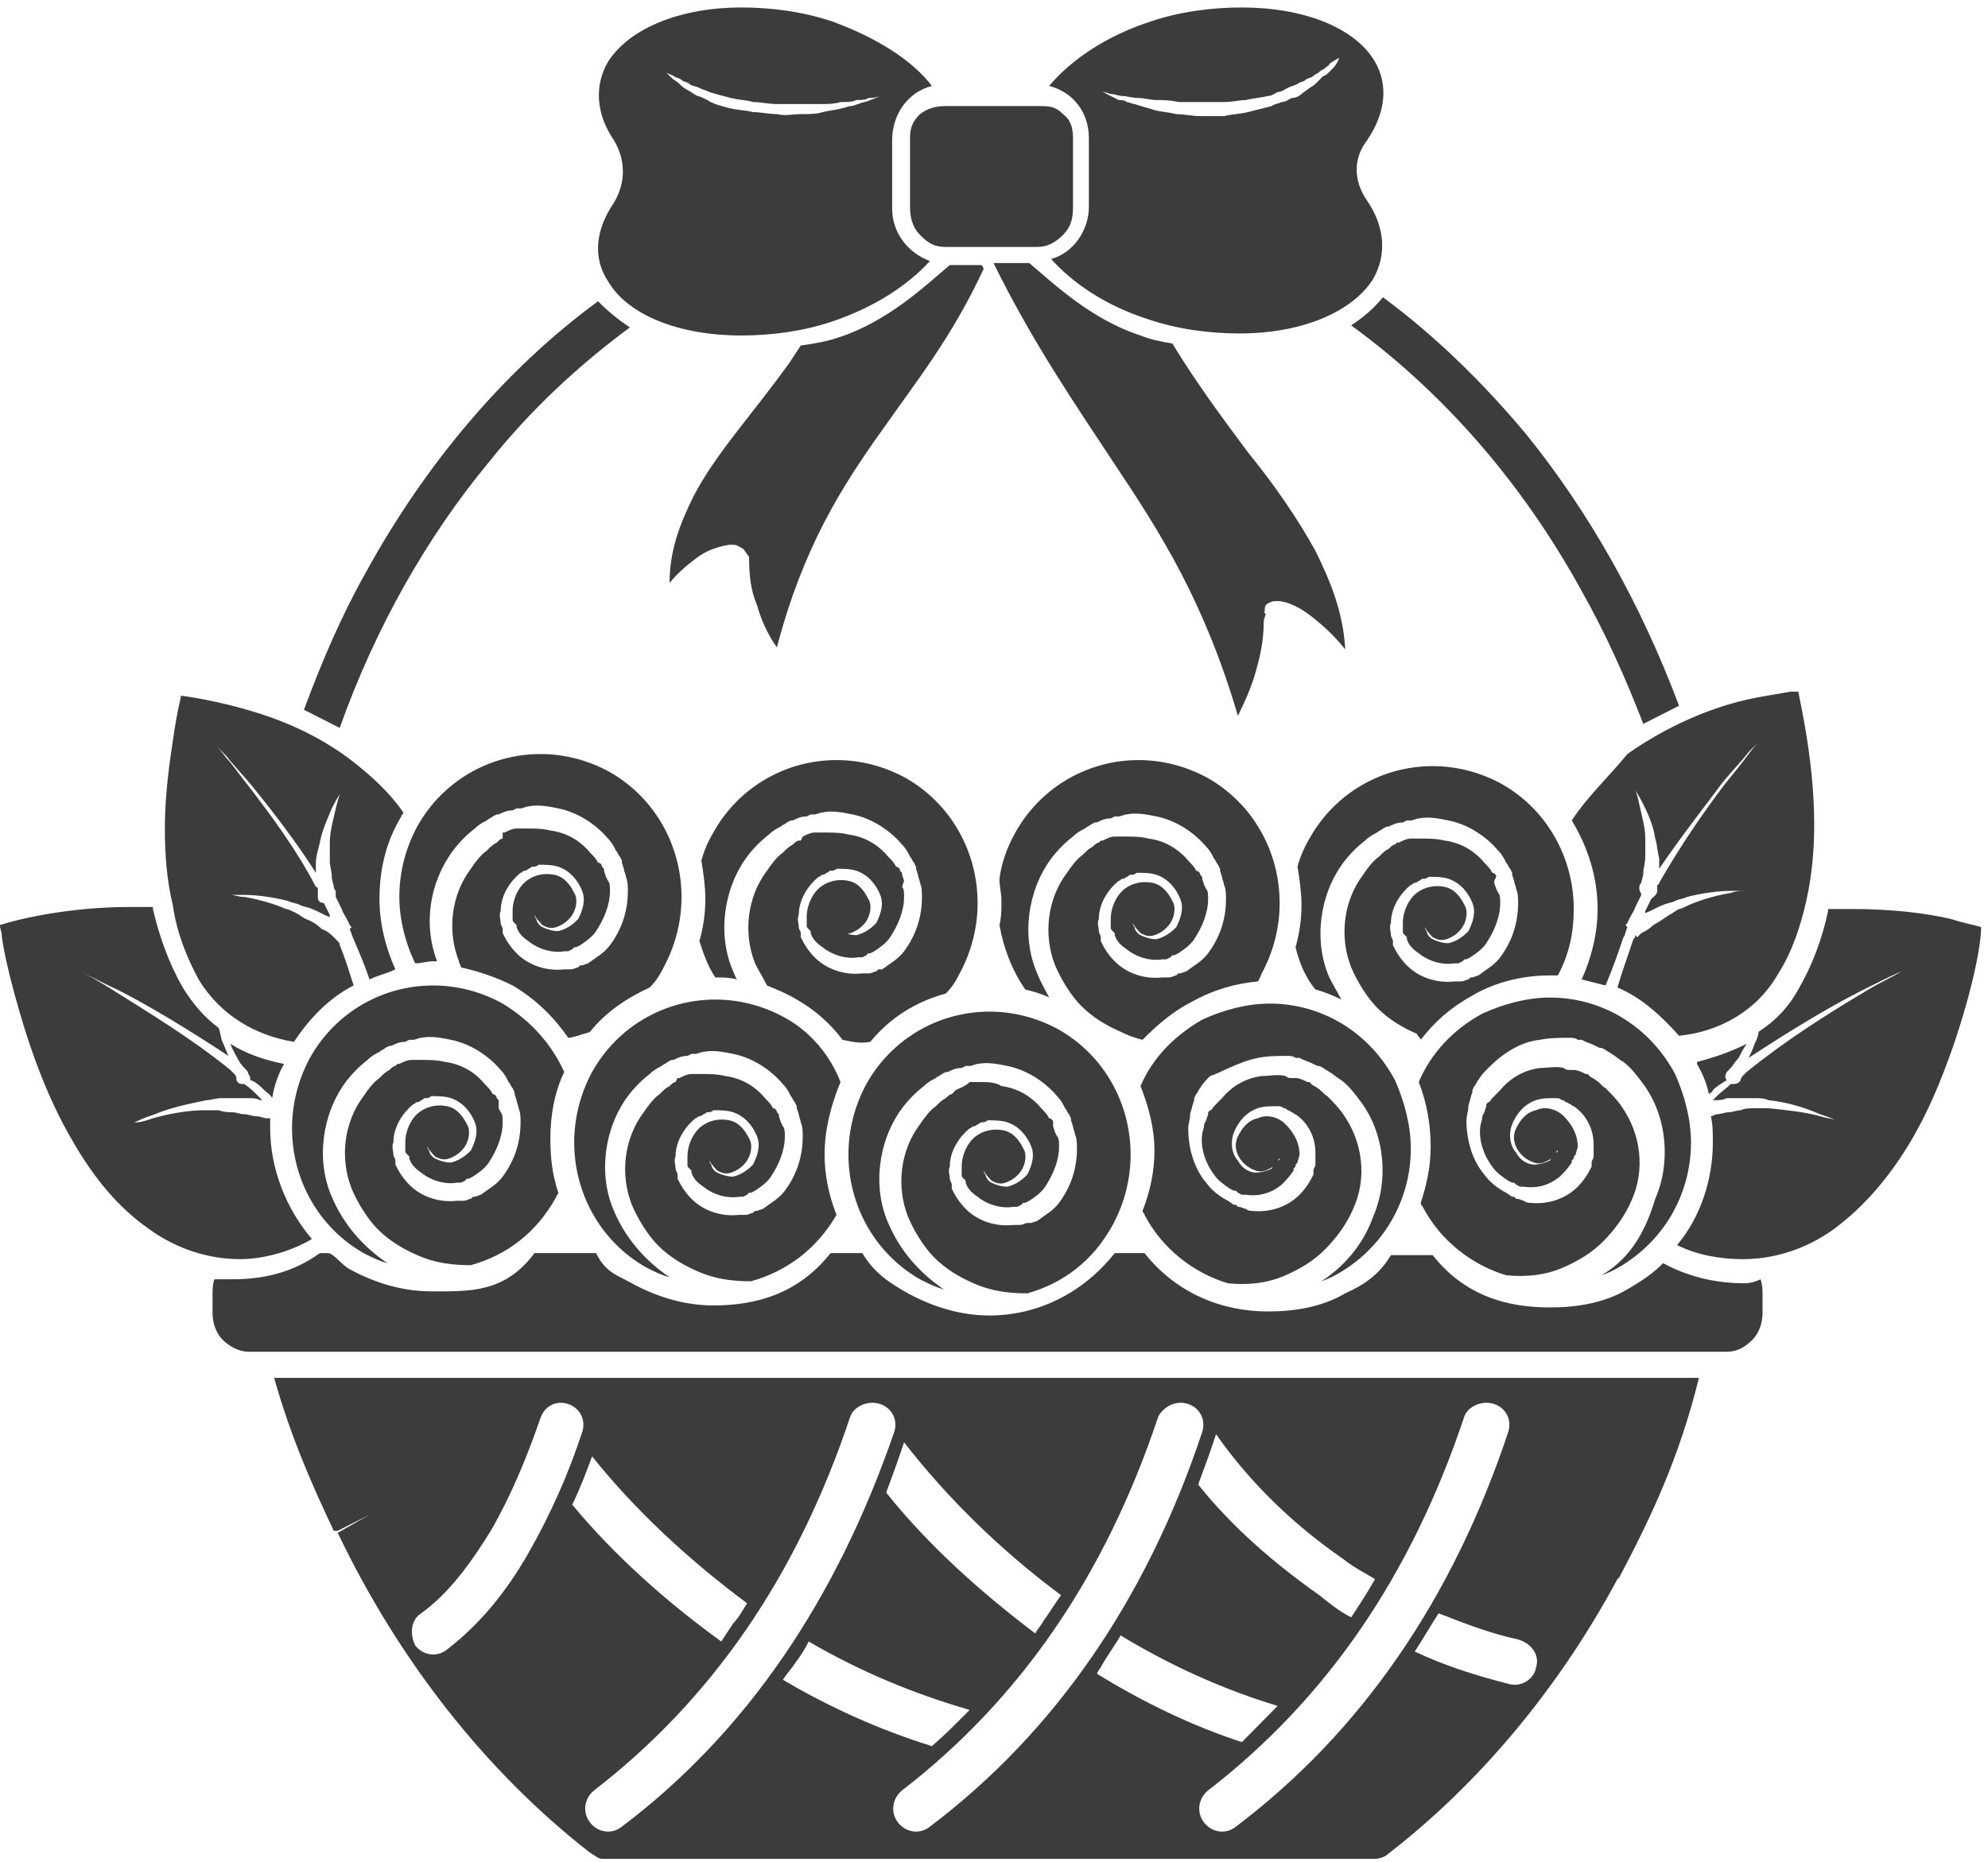 <svg width="222" height="208" viewBox="0 0 222 208" fill="none" xmlns="http://www.w3.org/2000/svg">
<path d="M64.566 115.688C65.01 115.463 65.453 115.463 65.897 115.238C67.672 112.99 70.113 111.417 72.554 110.293C73.22 109.619 73.664 108.945 74.108 108.046C75.439 105.573 76.105 102.876 76.105 100.179C76.105 94.56 73.22 89.166 68.116 86.244C65.675 84.895 63.012 84.221 60.349 84.221C54.802 84.221 49.476 87.143 46.592 92.312C45.26 94.785 44.594 97.482 44.594 100.179C44.594 102.651 45.26 105.349 46.37 107.596C47.035 107.596 47.701 107.371 48.367 107.371C48.589 107.371 48.589 107.371 48.81 107.371C47.257 103.326 47.923 98.606 50.586 95.01C51.252 94.111 52.139 93.211 53.027 92.537C53.471 92.088 53.914 91.863 54.358 91.638C54.58 91.413 54.802 91.413 55.024 91.189L55.468 90.964H55.69C56.133 90.739 56.577 90.514 57.243 90.514L57.687 90.29H58.13C58.352 90.29 58.796 90.065 59.018 90.065C60.128 89.84 61.237 90.065 62.347 90.29C64.566 90.739 66.563 92.088 67.894 93.661C68.338 94.111 68.56 94.56 68.782 95.01C69.004 95.234 69.004 95.459 69.226 95.684L69.448 96.133V96.358L69.669 97.032C69.669 97.257 69.891 97.707 69.891 97.931C70.113 98.381 70.113 99.055 70.113 99.505C70.113 101.752 69.448 103.775 68.116 105.573C67.451 106.472 66.563 106.922 65.675 107.596L65.01 107.821H64.788L64.566 108.046C64.344 108.046 64.122 108.27 63.678 108.27C63.456 108.27 63.234 108.27 63.012 108.27C61.015 108.495 59.018 107.821 57.687 106.472C57.021 105.798 56.577 105.124 56.133 104.225V104V103.775C56.133 103.55 55.911 103.326 55.911 103.101C55.911 102.651 55.69 102.202 55.911 101.752C55.911 99.954 57.021 98.381 58.13 97.482C58.352 97.482 58.352 97.257 58.574 97.257C58.796 97.257 59.018 97.032 59.018 97.032C59.24 97.032 59.24 96.808 59.462 96.808C59.684 96.808 59.906 96.808 60.128 96.583C60.793 96.583 61.681 96.583 62.347 96.808C63.678 97.257 64.566 98.381 65.01 99.505C65.453 100.629 65.01 101.752 64.566 102.651C63.9 103.326 63.234 103.775 62.347 104C61.681 104 61.015 103.775 60.572 103.55C60.128 103.326 59.906 102.876 59.906 102.651C59.684 102.427 59.684 102.202 59.684 102.202C59.684 102.202 59.906 102.651 60.572 103.326C61.015 103.55 61.459 103.775 62.125 103.55C62.791 103.326 63.456 102.876 63.9 102.202C64.344 101.528 64.566 100.404 64.122 99.73C63.678 98.831 63.012 97.931 61.903 97.707C60.793 97.482 59.684 97.707 58.796 98.381C57.909 99.055 57.243 100.404 57.243 101.752C57.243 101.977 57.243 102.427 57.243 102.651C57.243 102.876 57.243 102.876 57.465 103.101L57.687 103.326V103.55C57.909 104.225 58.352 104.674 59.018 105.124C60.128 106.023 61.681 106.472 63.012 106.248C63.234 106.248 63.456 106.248 63.456 106.248L63.9 106.023L64.122 105.798H64.344L64.788 105.573C65.453 105.124 66.119 104.674 66.563 104C67.451 102.651 68.116 101.078 68.116 99.505C68.116 99.055 68.116 98.606 67.894 98.381L67.672 97.931L67.451 97.257V97.032L67.229 96.808C67.229 96.583 67.007 96.358 66.785 96.358C66.563 95.909 66.341 95.684 65.897 95.234C64.788 93.886 63.234 92.987 61.459 92.762C60.572 92.537 59.684 92.537 58.796 92.537C58.574 92.537 58.352 92.537 58.13 92.537H57.909H57.687C57.243 92.537 56.799 92.762 56.355 92.987H56.133V93.661C55.911 93.661 55.69 93.886 55.468 94.111C55.024 94.335 54.802 94.56 54.358 95.01C53.692 95.459 53.027 96.358 52.583 97.032C50.364 99.954 49.92 104 51.252 107.371C51.252 107.596 51.473 107.821 51.473 108.046C53.471 108.495 55.468 109.17 57.243 110.069C59.906 111.642 61.903 113.665 63.456 115.912C63.9 115.912 64.344 115.688 64.566 115.688ZM81.43 60.846C81.652 60.846 81.652 60.846 81.874 60.846C82.318 60.846 82.54 61.071 82.984 61.295C83.206 61.52 83.428 61.969 83.65 62.194C83.65 64.442 83.871 66.015 84.537 67.589C84.981 69.162 85.647 70.735 86.756 72.309C89.641 61.295 93.857 54.552 98.517 48.034C102.29 42.64 106.284 37.695 109.834 30.053C109.834 29.829 109.612 29.604 109.612 29.604H106.062C103.399 31.851 99.183 35.897 93.635 37.695C92.304 38.145 90.972 38.37 89.419 38.594C88.975 39.269 88.531 39.943 88.088 40.617C83.871 46.461 79.877 50.731 77.436 55.451C75.883 58.598 74.773 61.52 74.773 65.116C75.661 63.992 76.77 63.093 77.658 62.419C78.768 61.52 80.099 61.071 81.43 60.846ZM105.618 110.968C106.284 110.293 106.728 109.619 107.171 108.72C108.503 106.248 109.169 103.55 109.169 100.853C109.169 95.234 106.284 89.84 101.18 86.918C98.739 85.57 96.076 84.895 93.413 84.895C87.866 84.895 82.54 87.817 79.655 92.987C78.99 94.111 78.546 95.234 78.324 96.133C78.546 97.482 78.768 99.055 78.768 100.404C78.768 101.977 78.546 103.55 78.102 105.124C78.546 106.472 78.99 107.821 79.877 109.17C80.765 109.17 81.43 109.17 82.318 109.394C82.096 109.17 82.096 108.945 81.874 108.495C80.099 104.45 80.765 99.28 83.428 95.684C84.093 94.785 84.981 93.886 85.869 93.211C86.312 92.762 86.756 92.537 87.2 92.312C87.422 92.088 87.644 92.088 87.866 91.863L88.309 91.638H88.531C88.975 91.413 89.419 91.189 90.085 91.189L90.529 90.964H90.972C91.194 90.964 91.638 90.739 91.86 90.739C92.969 90.514 94.079 90.739 95.189 90.964C97.408 91.413 99.405 92.762 100.736 94.335C101.18 94.785 101.402 95.234 101.624 95.684C101.846 95.909 101.846 96.133 102.068 96.358L102.29 96.808V97.032L102.511 97.707C102.511 97.931 102.733 98.381 102.733 98.606C102.955 99.055 102.955 99.73 102.955 100.179C102.955 102.427 102.29 104.45 100.958 106.248C100.292 107.147 99.405 107.596 98.517 108.27H98.295H98.073L97.851 108.495C97.629 108.495 97.408 108.72 96.964 108.72C96.742 108.72 96.52 108.72 96.298 108.72C94.301 108.945 92.304 108.27 90.972 106.922C90.307 106.248 89.863 105.573 89.419 104.674V104.45V104.225C89.419 104 89.197 103.775 89.197 103.55C89.197 103.101 88.975 102.651 89.197 102.202C89.197 100.404 90.307 98.831 91.416 97.931C91.638 97.931 91.638 97.707 91.86 97.707C92.082 97.707 92.304 97.482 92.304 97.482C92.526 97.482 92.526 97.257 92.748 97.257C92.969 97.257 93.191 97.257 93.413 97.032C94.079 97.032 94.967 97.032 95.632 97.257C96.964 97.707 97.852 98.831 98.295 99.954C98.739 101.078 98.295 102.202 97.851 103.101C97.186 103.775 96.52 104.225 95.632 104.45C94.967 104.45 94.301 104.225 93.857 104C93.413 103.775 93.192 103.326 93.192 103.101C92.748 102.876 92.526 102.876 92.526 102.876C92.526 102.876 92.748 103.326 93.413 104C93.857 104.225 94.301 104.45 94.967 104.225C95.632 104 96.298 103.55 96.742 102.876C97.186 102.202 97.408 101.078 96.964 100.404C96.52 99.505 95.854 98.606 94.745 98.381C93.635 98.156 92.526 98.381 91.638 99.055C90.751 99.73 90.085 101.078 90.085 102.427C90.085 102.651 90.085 103.101 90.085 103.326C90.085 103.55 90.085 103.55 90.307 103.775L90.529 104V104.225C90.751 104.899 91.194 105.349 91.86 105.798C92.969 106.697 94.523 107.147 95.854 106.922C96.076 106.922 96.298 106.922 96.298 106.922L96.742 106.697L96.964 106.472H97.186L97.629 106.248C98.295 105.798 98.961 105.349 99.405 104.674C100.292 103.326 100.958 101.752 100.958 100.179C100.958 99.73 100.958 99.28 100.736 99.055L100.958 98.381L100.736 97.707V97.482L100.514 97.257C100.514 97.032 100.292 96.808 100.07 96.808C99.849 96.358 99.627 96.133 99.183 95.684C98.073 94.335 96.52 93.436 94.745 93.211C93.857 92.987 92.969 92.987 92.082 92.987C91.86 92.987 91.638 92.987 91.416 92.987H91.194H90.972C90.529 92.987 90.085 93.211 89.641 93.436L89.419 93.886H89.197C88.975 93.886 88.753 94.111 88.531 94.335C88.088 94.56 87.866 94.785 87.422 95.234C86.756 95.684 86.091 96.583 85.647 97.257C83.428 100.179 82.984 104.225 84.315 107.596C84.759 108.495 85.203 109.17 85.647 110.069C86.756 110.518 87.866 110.968 88.975 111.642C90.972 112.766 92.748 114.339 94.079 116.137C95.189 116.362 96.076 116.587 97.186 116.362C99.405 113.665 102.29 111.867 105.618 110.968ZM175.518 91.638C177.293 94.56 178.403 97.931 178.403 101.528C178.403 104.225 177.737 106.922 176.628 109.394C177.515 109.619 178.403 109.844 179.291 110.069C179.956 108.495 180.622 106.697 181.288 104.674C181.51 104.45 181.51 104 181.731 103.55L181.51 103.326C181.51 103.326 181.51 103.326 181.731 103.101C181.953 102.427 182.397 101.977 182.619 101.303C182.841 100.853 183.063 100.404 183.285 99.954C183.285 99.73 183.063 99.505 183.063 99.28V99.055C183.063 99.055 183.063 98.831 183.285 98.606C183.285 98.381 183.507 97.931 183.507 97.482C183.507 97.032 183.729 96.358 183.729 95.684C183.729 95.01 183.729 94.335 183.729 93.661C183.729 92.312 183.285 90.964 183.063 89.84C182.841 88.716 182.619 88.267 182.619 88.267C182.619 88.267 183.063 88.941 183.507 89.84C183.951 90.739 184.616 92.088 184.838 93.661C185.06 94.335 185.06 95.01 185.282 95.909C185.282 96.358 185.282 96.583 185.282 97.032C187.723 93.436 190.386 90.065 192.383 87.368C193.492 86.019 194.602 84.895 195.268 83.996C195.933 83.322 196.377 82.872 196.377 82.872C196.377 82.872 195.933 83.322 195.268 84.221C194.602 85.12 193.714 86.244 192.605 87.592C190.386 90.514 187.723 94.335 185.282 98.606C185.282 98.606 185.282 98.831 185.06 98.831V99.055C185.06 99.28 185.06 99.505 185.06 99.505C185.06 99.954 184.616 100.179 184.394 100.404C184.172 100.853 183.951 101.303 183.729 101.752C183.729 101.752 183.729 101.752 183.729 101.977C184.394 101.752 185.06 101.303 185.726 101.078C186.17 100.853 186.613 100.853 187.057 100.629C187.501 100.404 187.945 100.404 188.389 100.179C190.164 99.73 191.939 99.505 193.271 99.505C193.936 99.505 194.602 99.505 194.824 99.505C194.38 99.505 193.936 99.505 193.271 99.73C191.939 99.954 190.164 100.404 188.61 101.078C188.167 101.303 187.723 101.528 187.501 101.528C187.057 101.752 186.835 101.977 186.391 102.202C185.726 102.651 185.06 103.101 184.616 103.326C184.172 103.775 183.729 104 183.285 104.225C183.063 104.45 182.841 104.674 182.841 104.674L182.619 104.45C182.619 104.674 182.619 104.674 182.397 104.899C181.731 106.922 181.066 108.72 180.622 110.293C183.285 111.417 185.504 113.44 187.501 115.688C191.939 115.238 196.155 112.99 198.596 108.72C200.15 106.248 201.037 103.55 201.703 100.629C202.369 97.707 202.591 94.785 202.591 92.088C202.591 85.57 201.259 79.501 200.815 77.253C200.593 77.253 200.371 77.253 199.928 77.253C198.818 77.478 197.043 77.703 195.046 78.152C191.051 79.051 186.17 81.074 181.731 84.221C179.512 86.918 177.293 88.941 175.518 91.638ZM141.345 67.589C141.567 67.364 142.011 67.139 142.454 67.139C142.676 67.139 142.898 67.139 142.898 67.139C144.451 67.364 145.783 68.263 147.114 69.387C148.224 70.286 149.333 71.409 150.221 72.533C149.999 68.488 148.668 65.116 146.892 61.52C144.895 57.924 142.454 54.328 139.348 50.507C136.685 46.91 133.8 43.09 130.915 38.37C129.584 38.145 128.474 37.92 127.365 37.471C121.817 35.672 117.601 31.627 114.938 29.379H110.944C115.382 38.37 120.042 45.112 124.48 51.855C129.584 59.497 134.466 67.139 138.238 79.951C139.126 78.152 139.791 76.579 140.235 75.006C140.679 73.432 141.123 71.634 141.123 69.387C141.123 69.162 141.345 68.712 141.345 68.488H141.123C141.345 68.263 141.123 68.038 141.345 67.589ZM106.728 121.756L106.506 121.981L106.284 122.206C106.062 122.206 105.84 122.43 105.618 122.655C105.174 122.88 104.952 123.105 104.509 123.554C103.843 124.004 103.177 124.903 102.733 125.577C100.514 128.499 100.071 132.545 101.402 135.916C102.068 137.49 103.177 139.288 104.287 140.411C105.618 141.76 107.171 142.659 108.725 143.333C110.722 144.232 112.719 144.457 114.716 144.457C118.711 143.333 122.039 140.861 124.258 136.815C125.59 134.343 126.255 131.646 126.255 128.949C126.255 123.33 123.37 117.935 118.267 115.013C115.826 113.665 113.163 112.99 110.5 112.99C104.952 112.99 99.627 115.912 96.742 121.082C95.41 123.554 94.745 126.251 94.745 128.949C94.745 134.568 97.629 139.962 102.733 142.884C103.621 143.333 104.509 143.783 105.396 144.008C102.733 142.21 100.514 139.737 99.183 136.59C97.408 132.545 98.073 127.375 100.736 123.779C101.402 122.88 102.29 121.981 103.177 121.307C103.621 120.857 104.065 120.632 104.509 120.408C104.73 120.183 104.952 120.183 105.174 119.958L105.618 119.733H105.84C106.284 119.509 106.728 119.284 107.393 119.284L107.837 119.059H108.281C108.503 119.059 108.947 118.834 109.169 118.834C110.278 118.61 111.388 118.834 112.497 119.059C114.716 119.509 116.713 120.857 118.045 122.43C118.489 122.88 118.71 123.33 118.932 123.779C119.154 124.004 119.154 124.229 119.376 124.453L119.598 124.903V125.128L119.82 125.802C119.82 126.027 120.042 126.476 120.042 126.701C120.264 127.15 120.264 127.825 120.264 128.274C120.264 130.522 119.598 132.545 118.267 134.343C117.601 135.242 116.713 135.691 115.826 136.366L115.16 136.59H114.938H114.716C114.494 136.59 114.272 136.815 113.829 136.815C113.607 136.815 113.385 136.815 113.163 136.815C111.166 137.04 109.169 136.366 107.837 135.017C107.171 134.343 106.728 133.669 106.284 132.77V132.545V132.32C106.284 132.095 106.062 131.87 106.062 131.646C106.062 131.196 105.84 130.747 106.062 130.297C106.062 128.499 107.171 126.926 108.281 126.027C108.503 126.027 108.503 125.802 108.725 125.802C108.947 125.802 109.169 125.577 109.169 125.577C109.391 125.577 109.39 125.352 109.612 125.352C109.834 125.352 110.056 125.352 110.278 125.128C110.944 125.128 111.831 125.128 112.497 125.352C113.829 125.802 114.716 126.926 115.16 128.05C115.604 129.173 115.16 130.297 114.716 131.196C114.051 131.87 113.385 132.32 112.497 132.545C111.831 132.545 111.166 132.32 110.722 132.095C110.278 131.87 110.056 131.421 110.056 131.196C109.834 130.971 109.834 130.747 109.834 130.747C109.834 130.747 110.056 131.196 110.722 131.87C111.166 132.095 111.61 132.32 112.275 132.095C112.941 131.87 113.607 131.421 114.05 130.747C114.494 130.072 114.716 128.949 114.272 128.274C113.829 127.375 113.163 126.476 112.053 126.251C110.944 126.027 109.834 126.251 108.947 126.926C108.059 127.6 107.393 128.949 107.393 130.297C107.393 130.522 107.393 130.971 107.393 131.196C107.393 131.421 107.393 131.421 107.615 131.646L107.837 131.87V132.095C108.059 132.77 108.503 133.219 109.169 133.669C110.278 134.568 111.831 135.017 113.163 134.792C113.385 134.792 113.607 134.792 113.607 134.792L114.05 134.568L114.272 134.343H114.494L114.938 134.118C115.604 133.669 116.27 133.219 116.713 132.545C117.601 131.196 118.267 129.623 118.267 128.05C118.267 127.6 118.267 127.15 118.045 126.926L117.823 126.476L117.601 125.802V125.577V125.352C117.601 125.128 117.379 124.903 117.157 124.903C116.935 124.453 116.713 124.229 116.27 123.779C115.16 122.43 113.607 121.531 111.831 121.307C111.166 120.857 110.278 120.857 109.39 120.857C109.169 120.857 108.947 120.857 108.725 120.857H108.503H108.281C107.837 121.307 107.171 121.531 106.728 121.756ZM56.133 112.091C53.692 110.743 51.029 110.069 48.367 110.069C42.819 110.069 37.493 112.99 34.609 118.16C33.277 120.632 32.611 123.33 32.611 126.027C32.611 131.646 35.496 137.04 40.6 139.962C41.488 140.411 42.375 140.861 43.263 141.086C40.6 139.288 38.381 136.815 37.05 133.669C35.274 129.623 35.94 124.453 38.603 120.857C39.269 119.958 40.156 119.059 41.044 118.385C41.488 117.935 41.931 117.71 42.375 117.486C42.597 117.261 42.819 117.261 43.041 117.036L43.485 116.811H43.707C44.151 116.587 44.594 116.362 45.26 116.362L45.704 116.137H46.148C46.37 116.137 46.813 115.912 47.035 115.912C48.145 115.688 49.254 115.912 50.364 116.137C52.583 116.587 54.58 117.935 55.911 119.509C56.355 119.958 56.577 120.408 56.799 120.857C57.021 121.082 57.021 121.307 57.243 121.531L57.465 121.981V122.206L57.687 122.88C57.687 123.105 57.909 123.554 57.909 123.779C58.13 124.229 58.13 124.903 58.13 125.352C58.13 127.6 57.465 129.623 56.133 131.421C55.468 132.32 54.58 132.77 53.692 133.444L53.027 133.669H52.805L52.583 133.893C52.361 133.893 52.139 134.118 51.695 134.118C51.473 134.118 51.252 134.118 51.029 134.118C49.032 134.343 47.035 133.669 45.704 132.32C45.038 131.646 44.594 130.971 44.151 130.072V129.848V129.623C44.151 129.398 43.929 129.173 43.929 128.949C43.929 128.499 43.707 128.05 43.929 127.6C43.929 125.802 45.038 124.229 46.148 123.33C46.37 123.33 46.37 123.105 46.592 123.105C46.813 123.105 47.035 122.88 47.035 122.88C47.257 122.88 47.257 122.655 47.479 122.655C47.701 122.655 47.923 122.655 48.145 122.43C48.81 122.43 49.698 122.43 50.364 122.655C51.695 123.105 52.583 124.229 53.027 125.352C53.471 126.476 53.027 127.6 52.583 128.499C51.917 129.173 51.252 129.623 50.364 129.848C49.698 129.848 49.032 129.623 48.589 129.398C48.145 129.173 47.923 128.724 47.923 128.499C47.701 128.274 47.701 128.05 47.701 128.05C47.701 128.05 47.923 128.499 48.589 129.173C49.032 129.398 49.476 129.623 50.142 129.398C50.808 129.173 51.473 128.724 51.917 128.05C52.361 127.375 52.583 126.251 52.139 125.577C51.695 124.678 51.029 123.779 49.92 123.554C48.81 123.33 47.701 123.554 46.813 124.229C45.926 124.903 45.26 126.251 45.26 127.6C45.26 127.825 45.26 128.274 45.26 128.499C45.26 128.724 45.26 128.724 45.482 128.949L45.704 129.173V129.398C45.926 130.072 46.37 130.522 47.035 130.971C48.145 131.87 49.698 132.32 51.029 132.095C51.252 132.095 51.473 132.095 51.473 132.095L51.917 131.87L52.139 131.646H52.361L52.805 131.421C53.471 130.971 54.136 130.522 54.58 129.848C55.468 128.499 56.133 126.926 56.133 125.352C56.133 124.903 56.133 124.453 55.911 124.229L55.69 123.779V123.105V122.88L55.468 122.655C55.468 122.43 55.246 122.206 55.024 122.206C54.802 121.756 54.58 121.531 54.136 121.082C53.027 119.733 51.473 118.834 49.698 118.61C48.81 118.385 47.923 118.385 47.035 118.385C46.813 118.385 46.592 118.385 46.37 118.385H46.148H45.926C45.482 118.385 45.038 118.61 44.594 118.834H44.372L44.151 119.059C43.929 119.059 43.707 119.284 43.485 119.509C43.041 119.733 42.819 119.958 42.375 120.408C41.709 120.857 41.044 121.756 40.6 122.43C38.381 125.352 37.937 129.398 39.269 132.77C39.934 134.343 41.044 136.141 42.153 137.265C43.485 138.613 45.038 139.512 46.592 140.187C48.589 141.086 50.586 141.31 52.583 141.31C56.577 140.187 59.906 137.714 62.125 133.669C62.125 133.444 62.347 133.444 62.347 133.219C61.681 131.196 61.459 129.398 61.459 127.15C61.459 124.678 61.903 121.981 63.012 119.733C61.681 116.811 59.462 114.114 56.133 112.091ZM133.134 111.867C135.575 110.518 138.016 109.844 140.457 109.619C140.679 109.394 140.679 109.17 140.901 108.72C142.232 106.248 142.898 103.55 142.898 100.853C142.898 95.234 140.013 89.84 134.91 86.918C132.469 85.57 129.806 84.895 127.143 84.895C121.595 84.895 116.27 87.817 113.385 92.987C112.497 94.56 111.831 96.358 111.61 98.156C111.61 99.055 111.831 99.73 111.831 100.629C111.831 101.528 111.831 102.427 111.61 103.326C112.053 105.798 112.941 108.27 114.494 110.518C115.382 110.743 116.27 110.968 117.157 111.417C116.713 110.518 116.27 109.844 115.826 108.72C114.051 104.674 114.716 99.505 117.379 95.909C118.045 95.01 118.932 94.111 119.82 93.436C120.264 92.987 120.708 92.762 121.151 92.537C121.373 92.312 121.595 92.312 121.817 92.088L122.261 91.863H122.483C122.927 91.638 123.37 91.413 124.036 91.413L124.48 91.189H124.924C125.146 91.189 125.59 90.964 125.811 90.964C126.921 90.739 128.031 90.964 129.14 91.189C131.359 91.638 133.356 92.987 134.688 94.56C135.131 95.01 135.353 95.459 135.575 95.909C135.797 96.133 135.797 96.358 136.019 96.583L136.241 97.032V97.257L136.463 97.931C136.463 98.156 136.685 98.606 136.685 98.831C136.907 99.28 136.907 99.954 136.907 100.404C136.907 102.651 136.241 104.674 134.91 106.472C134.244 107.371 133.356 107.821 132.469 108.495L131.803 108.72H131.581L131.359 108.945C131.137 108.945 130.915 109.17 130.471 109.17C130.25 109.17 130.028 109.17 129.806 109.17C127.809 109.394 125.811 108.72 124.48 107.371C123.814 106.697 123.37 106.023 122.927 105.124V104.899V104.674C122.927 104.45 122.705 104.225 122.705 104C122.705 103.55 122.483 103.101 122.705 102.651C122.705 100.853 123.814 99.28 124.924 98.381C125.146 98.381 125.146 98.156 125.368 98.156C125.59 98.156 125.811 97.931 125.811 97.931C126.033 97.931 126.033 97.707 126.255 97.707C126.477 97.707 126.699 97.707 126.921 97.482C127.587 97.482 128.474 97.482 129.14 97.707C130.471 98.156 131.359 99.28 131.803 100.404C132.247 101.528 131.803 102.651 131.359 103.55C130.693 104.225 130.028 104.674 129.14 104.899C128.474 104.899 127.809 104.674 127.365 104.45C126.921 104.225 126.699 103.775 126.699 103.55C126.477 103.326 126.477 103.101 126.477 103.101C126.477 103.101 126.699 103.55 127.365 104.225C127.809 104.45 128.252 104.674 128.918 104.45C129.584 104.225 130.25 103.775 130.693 103.101C131.137 102.427 131.359 101.303 130.915 100.629C130.471 99.73 129.806 98.831 128.696 98.606C127.587 98.381 126.477 98.606 125.59 99.28C124.702 99.954 124.036 101.303 124.036 102.651C124.036 102.876 124.036 103.326 124.036 103.55C124.036 103.775 124.036 103.775 124.258 104L124.48 104.225V104.45C124.702 105.124 125.146 105.573 125.811 106.023C126.921 106.922 128.474 107.371 129.806 107.147C130.028 107.147 130.25 107.147 130.25 107.147L130.693 106.922L130.915 106.697H131.137L131.581 106.472C132.247 106.023 132.912 105.573 133.356 104.899C134.244 103.55 134.91 101.977 134.91 100.404C134.91 99.954 134.91 99.505 134.688 99.28L134.466 98.831L134.244 98.156V97.931L134.022 97.707C134.022 97.482 133.8 97.257 133.578 97.257C133.356 96.808 133.134 96.583 132.69 96.133C131.581 94.785 130.028 93.886 128.252 93.661C127.365 93.436 126.477 93.436 125.59 93.436C125.368 93.436 125.146 93.436 124.924 93.436H124.702H124.48C124.036 93.436 123.592 93.661 123.149 93.886H122.927L122.705 94.111C122.483 94.111 122.261 94.335 122.039 94.56C121.595 94.785 121.373 95.01 120.93 95.459C120.264 95.909 119.598 96.808 119.154 97.482C116.935 100.404 116.491 104.45 117.823 107.821C118.489 109.394 119.598 111.192 120.708 112.316C122.039 113.665 123.592 114.564 125.146 115.238C126.033 115.688 126.699 115.912 127.587 116.137C129.14 114.564 130.915 112.99 133.134 111.867ZM147.558 143.109C148.224 142.884 148.668 142.659 149.111 142.434C154.437 139.512 157.544 134.118 157.544 128.274C157.544 125.802 156.878 123.105 155.769 120.632C152.884 115.238 147.558 112.091 141.789 112.091C139.348 112.091 136.685 112.766 134.244 113.89C131.137 115.688 128.696 118.16 127.365 121.307C128.252 123.554 128.918 126.027 128.918 128.499C128.918 130.747 128.474 132.994 127.587 135.242C127.587 135.467 127.809 135.467 127.809 135.691C129.806 139.512 133.356 142.21 137.129 143.333C139.348 143.558 141.567 143.333 143.564 142.434C145.117 141.76 146.671 140.861 148.002 139.512C149.333 138.164 150.443 136.59 151.109 135.017C152.662 131.646 152.218 127.6 149.999 124.453C149.555 123.779 148.89 123.105 148.224 122.43C147.78 122.206 147.558 121.756 147.114 121.531C146.892 121.307 146.67 121.307 146.449 121.082L146.227 120.857H146.005C145.561 120.632 145.117 120.408 144.673 120.408H144.451H144.23C144.008 120.408 143.786 120.408 143.564 120.183C142.676 119.958 141.789 120.183 140.901 120.183C139.126 120.408 137.572 121.307 136.463 122.655C136.241 122.88 135.797 123.33 135.575 123.554C135.353 123.779 135.353 124.004 135.131 124.004L134.91 124.229V124.453L134.688 125.128L134.466 125.577C134.466 126.027 134.244 126.476 134.244 126.701C134.022 128.274 134.688 130.072 135.575 131.196C136.019 131.87 136.685 132.32 137.35 132.77L137.794 132.994H138.016L138.238 133.219L138.682 133.444C138.904 133.444 139.126 133.444 139.126 133.444C140.679 133.669 142.01 133.219 143.12 132.32C143.564 131.87 144.008 131.421 144.451 130.747V130.522L144.673 130.297C144.673 130.072 144.673 130.072 144.895 129.848C144.895 129.623 145.117 129.173 145.117 128.949C145.117 127.6 144.451 126.476 143.564 125.577C142.676 124.678 141.345 124.453 140.457 124.903C139.348 125.128 138.682 126.027 138.238 126.926C137.794 127.825 138.016 128.724 138.46 129.398C138.904 130.072 139.57 130.522 140.235 130.747C140.901 130.971 141.345 130.747 141.789 130.522C142.676 130.072 142.676 129.398 142.898 129.398C142.898 129.398 142.898 129.623 142.676 129.623C142.454 129.848 142.232 130.072 142.01 130.522C141.567 130.747 140.901 130.971 140.235 130.971C139.57 130.971 138.682 130.522 138.238 129.623C137.572 128.949 137.351 127.6 137.794 126.476C138.238 125.352 139.126 124.229 140.457 123.779C141.123 123.554 141.789 123.554 142.676 123.554C142.898 123.554 143.12 123.554 143.342 123.779C143.564 123.779 143.564 123.779 143.786 124.004C144.008 124.004 144.23 124.229 144.23 124.229C144.451 124.229 144.451 124.453 144.673 124.453C146.005 125.352 146.892 126.926 146.892 128.724C146.892 129.173 146.892 129.623 146.892 130.072C146.892 130.297 146.671 130.522 146.671 130.747V130.971V131.196C146.227 132.095 145.783 132.77 145.117 133.444C143.786 134.792 141.789 135.467 139.791 135.242C139.57 135.242 139.348 135.242 139.126 135.017C138.904 135.017 138.682 134.792 138.238 134.792L138.016 134.568H137.794L137.129 134.118C136.241 133.669 135.353 132.994 134.688 132.095C133.356 130.522 132.69 128.274 132.69 126.027C132.69 125.577 132.912 124.903 132.912 124.453C132.912 124.229 133.134 123.779 133.134 123.554L133.356 122.88V122.655L133.578 122.206C133.8 121.981 133.8 121.756 134.022 121.531C134.244 121.082 134.688 120.632 135.131 120.183C136.019 119.958 138.238 118.61 140.457 118.16C141.567 117.935 142.676 117.935 143.786 117.935C144.008 117.935 144.451 117.935 144.673 118.16H145.117L145.561 118.385C146.227 118.61 146.671 118.834 147.114 119.059H147.336L147.78 119.284C148.002 119.509 148.224 119.509 148.446 119.733C148.89 119.958 149.333 120.408 149.777 120.632C150.665 121.307 151.33 122.206 151.996 123.105C154.659 126.701 155.103 131.87 153.328 135.916C152.218 139.063 149.999 141.535 147.558 143.109ZM87.644 113.665C85.203 112.316 82.54 111.642 79.877 111.642C74.329 111.642 69.004 114.564 66.119 119.733C64.788 122.206 64.122 124.903 64.122 127.6C64.122 133.219 67.007 138.613 72.111 141.535C72.998 141.985 73.886 142.434 74.773 142.659C72.111 140.861 69.891 138.389 68.56 135.242C66.785 131.196 67.451 126.027 70.113 122.43C70.779 121.531 71.667 120.632 72.554 119.958C72.998 119.509 73.442 119.284 73.886 119.059C74.108 118.834 74.329 118.834 74.551 118.61L74.995 118.385H75.217C75.661 118.16 76.105 117.935 76.77 117.935L77.214 117.71H77.658C77.88 117.71 78.324 117.486 78.546 117.486C79.655 117.261 80.765 117.486 81.874 117.71C84.093 118.16 86.091 119.509 87.422 121.082C87.866 121.531 88.088 121.981 88.309 122.43C88.531 122.655 88.531 122.88 88.753 123.105L88.975 123.554V123.779L89.197 124.453C89.197 124.678 89.419 125.128 89.419 125.352C89.641 125.802 89.641 126.476 89.641 126.926C89.641 129.173 88.975 131.196 87.644 132.994C86.978 133.893 86.091 134.343 85.203 135.017L84.537 135.242H84.315L84.093 135.467C83.871 135.467 83.65 135.691 83.206 135.691C82.984 135.691 82.762 135.691 82.54 135.691C80.543 135.916 78.546 135.242 77.214 133.893C76.549 133.219 76.105 132.545 75.661 131.646V131.421V131.196C75.661 130.971 75.439 130.747 75.439 130.522C75.439 130.072 75.217 129.623 75.439 129.173C75.439 127.375 76.549 125.802 77.658 124.903C77.88 124.903 77.88 124.678 78.102 124.678C78.324 124.678 78.546 124.453 78.546 124.453C78.768 124.453 78.768 124.229 78.99 124.229C79.211 124.229 79.433 124.229 79.655 124.004C80.321 124.004 81.209 124.004 81.874 124.229C83.206 124.678 84.093 125.802 84.537 126.926C84.981 128.05 84.537 129.173 84.093 130.072C83.428 130.747 82.762 131.196 81.874 131.421C81.209 131.421 80.543 131.196 80.099 130.971C79.655 130.747 79.433 130.297 79.433 130.072C79.212 129.848 79.212 129.623 79.212 129.623C79.212 129.623 79.433 130.072 80.099 130.747C80.543 130.971 80.987 131.196 81.652 130.971C82.318 130.747 82.984 130.297 83.428 129.623C83.871 128.949 84.093 127.825 83.65 127.15C83.206 126.251 82.54 125.352 81.43 125.128C80.321 124.903 79.212 125.128 78.324 125.802C77.436 126.476 76.77 127.825 76.77 129.173C76.77 129.398 76.77 129.848 76.77 130.072C76.77 130.297 76.77 130.297 76.992 130.522L77.214 130.747V130.971C77.436 131.646 77.88 132.095 78.546 132.545C79.655 133.444 81.209 133.893 82.54 133.669C82.762 133.669 82.984 133.669 82.984 133.669L83.428 133.444L83.65 133.219H83.871L84.315 132.994C84.981 132.545 85.647 132.095 86.091 131.421C86.978 130.072 87.644 128.499 87.644 126.926C87.644 126.476 87.644 126.027 87.422 125.802L87.2 125.352L86.978 124.678V124.453L86.756 124.229C86.756 124.004 86.534 123.779 86.312 123.779C86.091 123.33 85.869 123.105 85.425 122.655C84.315 121.307 82.762 120.408 80.987 120.183C80.099 119.958 79.212 119.958 78.324 119.958C78.102 119.958 77.88 119.958 77.658 119.958H77.436H77.214C76.77 119.958 76.327 120.183 75.883 120.408H75.661L75.439 120.857C75.217 120.857 74.995 121.082 74.773 121.307C74.329 121.531 74.108 121.756 73.664 122.206C72.998 122.655 72.332 123.554 71.889 124.229C69.669 127.15 69.226 131.196 70.557 134.568C71.223 136.141 72.332 137.939 73.442 139.063C74.773 140.411 76.327 141.31 77.88 141.985C79.877 142.884 81.874 143.109 83.871 143.109C87.866 141.985 91.194 139.512 93.413 135.691C92.526 133.444 92.082 131.196 92.082 128.949C92.082 126.251 92.748 123.554 93.857 120.857C92.748 117.935 90.529 115.238 87.644 113.665ZM192.827 119.733C192.827 119.733 193.049 119.509 193.271 119.284C193.492 119.059 193.714 118.61 194.158 118.16C194.38 117.71 194.602 117.261 195.046 116.587C193.27 117.486 191.273 118.16 189.498 118.61V118.834C190.164 119.958 190.608 121.082 190.83 122.206C191.051 121.981 191.273 121.981 191.273 121.756C191.717 121.307 192.161 121.082 192.827 120.632C192.605 120.408 192.605 120.183 192.827 119.733ZM178.847 142.434C179.512 142.21 179.956 141.985 180.4 141.76C185.726 138.838 188.832 133.444 188.832 127.6C188.832 125.128 188.167 122.43 187.057 119.958C184.172 114.564 178.847 111.417 173.077 111.417C170.636 111.417 167.973 112.091 165.532 113.215C162.204 115.013 159.763 117.71 158.431 120.857C159.319 123.105 159.763 125.577 159.763 128.05C159.763 130.297 159.319 132.32 158.653 134.343C158.653 134.568 158.875 134.792 158.875 134.792C160.872 138.613 164.423 141.31 168.195 142.434C170.414 142.659 172.633 142.434 174.631 141.535C176.184 140.861 177.737 139.962 179.069 138.613C180.4 137.265 181.51 135.691 182.175 134.118C183.729 130.747 183.285 126.701 181.066 123.554C180.622 122.88 179.956 122.206 179.291 121.531C178.847 121.307 178.625 120.857 178.181 120.632C177.959 120.408 177.737 120.408 177.515 120.183L177.293 119.958H177.071C176.628 119.733 176.184 119.509 175.74 119.509H175.518H175.296C175.074 119.509 174.852 119.509 174.631 119.284C173.743 119.059 172.855 119.284 171.968 119.284C170.192 119.509 168.639 120.408 167.53 121.756C167.308 121.981 166.864 122.43 166.642 122.655C166.42 122.88 166.42 123.105 166.198 123.105L165.976 123.33V123.554L165.754 124.229L165.532 124.678C165.532 125.128 165.31 125.577 165.31 125.802C165.089 127.375 165.754 129.173 166.642 130.297C167.086 130.971 167.751 131.421 168.417 131.87L168.861 132.095H169.083L169.305 132.32L169.749 132.545C169.97 132.545 170.192 132.545 170.192 132.545C171.746 132.77 173.077 132.32 174.187 131.421C174.63 130.971 175.074 130.522 175.518 129.848V129.623L175.74 129.398C175.74 129.173 175.74 129.173 175.962 128.949C175.962 128.724 176.184 128.274 176.184 128.05C176.184 126.701 175.518 125.577 174.631 124.678C173.743 123.779 172.411 123.554 171.524 124.004C170.414 124.229 169.749 125.128 169.305 126.027C168.861 126.926 169.083 127.825 169.527 128.499C169.971 129.173 170.636 129.623 171.302 129.848C171.968 130.072 172.411 129.848 172.855 129.623C173.743 129.173 173.743 128.499 173.965 128.499C173.965 128.499 173.965 128.724 173.743 128.724C173.521 128.949 173.299 129.173 173.077 129.623C172.633 129.848 171.968 130.072 171.302 130.072C170.636 130.072 169.749 129.623 169.305 128.724C168.639 128.05 168.417 126.701 168.861 125.577C169.305 124.453 170.192 123.33 171.524 122.88C172.19 122.655 172.855 122.655 173.743 122.655C173.965 122.655 174.187 122.655 174.409 122.88C174.631 122.88 174.631 122.88 174.852 123.105C175.074 123.105 175.296 123.33 175.296 123.33C175.518 123.33 175.518 123.554 175.74 123.554C177.071 124.453 177.959 126.027 177.959 127.825C177.959 128.274 177.959 128.724 177.959 129.173C177.959 129.398 177.737 129.623 177.737 129.848V130.072V130.297C177.293 131.196 176.85 131.87 176.184 132.545C174.852 133.893 172.855 134.568 170.858 134.343C170.636 134.343 170.414 134.343 170.192 134.118C169.971 134.118 169.749 133.893 169.305 133.893L169.083 133.669H168.861L168.195 133.219C167.308 132.77 166.42 132.095 165.754 131.196C164.423 129.623 163.757 127.375 163.757 125.128C163.757 124.678 163.979 124.004 163.979 123.554C163.979 123.33 164.201 122.88 164.201 122.655L164.423 121.981V121.756L164.645 121.307C164.867 121.082 164.867 120.857 165.089 120.632C165.311 120.183 165.754 119.733 166.198 119.284C167.751 117.71 169.749 116.362 171.968 116.137C173.077 115.912 174.187 115.912 175.296 115.912C175.518 115.912 175.962 115.912 176.184 116.137H176.628L177.071 116.362C177.737 116.587 178.181 116.811 178.625 117.036H178.847L179.291 117.261C179.512 117.486 179.734 117.486 179.956 117.71C180.4 117.935 180.844 118.385 181.288 118.61C182.175 119.284 182.841 120.183 183.507 121.082C186.17 124.678 186.613 129.848 184.838 133.893C183.507 138.389 181.51 140.861 178.847 142.434ZM34.831 138.389C31.946 135.017 30.171 130.522 30.171 126.027C30.171 125.577 30.171 125.128 30.171 124.903C29.949 124.903 29.949 124.903 29.727 124.903C29.505 124.903 29.061 124.678 28.617 124.678C28.173 124.678 27.73 124.453 27.286 124.453C26.842 124.453 26.398 124.229 25.954 124.229C25.511 124.229 25.067 124.229 24.401 124.004C23.957 124.004 23.291 124.004 22.848 124.004C20.851 124.004 18.631 124.453 17.078 124.903C16.412 125.128 15.747 125.352 15.303 125.352C15.081 125.352 14.859 125.352 14.859 125.352C14.859 125.352 15.081 125.352 15.525 125.128C15.969 124.903 16.634 124.678 17.3 124.453C18.853 123.779 20.851 123.33 23.07 122.88C23.513 122.88 24.179 122.655 24.623 122.655C25.067 122.655 25.732 122.655 26.176 122.655C26.62 122.655 27.286 122.655 27.73 122.655C28.173 122.655 28.617 122.655 29.061 122.88C29.061 122.88 29.061 122.88 29.283 122.88C29.061 122.655 29.061 122.655 28.839 122.43C28.395 121.981 27.951 121.531 27.286 121.082C26.842 121.082 26.62 121.082 26.398 120.632V120.408C26.398 120.408 26.398 120.183 26.176 119.958C25.954 119.733 25.954 119.733 25.732 119.509C21.294 115.912 16.412 112.99 12.862 110.743C11.087 109.619 9.533 108.72 8.424 108.27C9.533 108.72 11.087 109.619 13.084 110.518C16.634 112.316 21.072 115.013 25.511 117.935C25.289 117.486 25.067 116.811 24.845 116.362C24.623 115.912 24.623 115.238 24.401 114.789C22.848 113.665 21.516 112.091 20.407 110.293C18.853 107.596 17.744 104.45 17.078 101.528V101.303C16.191 101.303 15.303 101.303 14.415 101.303C7.758 101.303 1.989 102.651 -0.009 103.326C-0.009 103.775 0.213 104 0.213 104.674C0.435 106.248 0.879 108.27 1.545 110.743C2.876 115.688 4.873 121.981 8.202 127.6C10.421 131.421 13.084 134.792 16.634 137.265C19.741 139.512 23.291 140.636 26.842 140.636C29.061 140.636 32.168 139.962 34.831 138.389ZM29.505 121.756C29.727 121.981 30.171 122.206 30.392 122.655C30.614 121.307 31.058 119.958 31.724 118.834C29.505 118.385 27.508 117.71 25.732 116.587C25.954 117.261 26.398 117.935 26.62 118.385C26.842 118.834 27.286 119.284 27.508 119.509C27.73 119.733 27.73 119.958 27.73 119.958C27.951 120.183 27.951 120.408 27.951 120.632C28.617 120.857 29.061 121.307 29.505 121.756ZM22.182 109.394C24.623 113.44 28.617 115.688 32.833 116.362C34.609 113.665 36.828 111.417 39.49 110.069C39.047 108.72 38.603 107.147 37.937 105.573C37.937 105.349 37.937 105.349 37.715 105.124C37.715 105.124 37.493 104.899 37.272 104.674C37.05 104.45 36.606 104 35.94 103.775C35.496 103.326 34.831 102.876 34.165 102.651C33.721 102.427 33.499 102.202 33.055 101.977C32.611 101.752 32.168 101.528 31.946 101.528C30.392 100.853 28.617 100.404 27.286 100.179C26.62 100.179 26.176 99.954 25.732 99.954C26.176 99.954 26.62 99.954 27.286 99.954C28.617 99.954 30.392 100.179 32.168 100.629C32.611 100.853 33.055 100.853 33.499 101.078C33.943 101.303 34.387 101.303 34.831 101.528C35.496 101.752 36.162 102.202 36.828 102.427C36.828 102.427 36.828 102.427 36.828 102.202C36.606 101.752 36.384 101.303 36.162 100.853C35.718 100.853 35.496 100.629 35.496 100.179V99.954C35.496 99.954 35.496 99.73 35.496 99.505V99.28C35.496 99.28 35.496 99.055 35.274 99.055C33.055 94.785 30.171 90.964 27.951 88.042C26.842 86.693 25.954 85.345 25.289 84.671C24.623 83.771 24.179 83.322 24.179 83.322C24.179 83.322 24.623 83.771 25.289 84.446C25.954 85.345 27.064 86.469 28.173 87.817C30.171 90.29 32.833 93.661 35.274 97.482C35.274 97.032 35.274 96.808 35.274 96.358C35.274 95.684 35.496 95.01 35.718 94.111C35.94 92.762 36.606 91.413 37.05 90.29C37.493 89.391 37.937 88.716 37.937 88.716C37.937 88.716 37.715 89.391 37.493 90.29C37.272 91.413 36.828 92.762 36.828 94.111C36.828 94.785 36.828 95.459 36.828 96.133C36.828 96.808 37.05 97.257 37.05 97.931C37.05 98.381 37.272 98.831 37.272 99.055C37.272 99.28 37.493 99.505 37.493 99.505C37.493 99.73 37.493 99.954 37.493 100.179C37.715 100.629 37.937 101.078 38.159 101.528C38.381 102.202 38.825 102.651 39.047 103.326C39.269 103.55 39.269 103.55 39.269 103.55L39.047 103.775C39.269 104.225 39.269 104.45 39.49 104.899C40.156 106.472 40.822 108.046 41.266 109.394C42.153 108.945 43.263 108.72 44.151 108.27C43.041 105.798 42.375 103.101 42.375 100.404C42.375 97.257 43.041 94.111 44.816 91.189C44.816 90.964 45.038 90.964 45.038 90.739C43.485 88.491 41.488 86.693 39.49 85.12C36.606 82.872 33.499 81.299 30.392 80.175C25.954 78.602 21.96 77.928 20.185 77.703V77.928C19.963 78.827 19.741 79.951 19.519 81.299C19.075 84.221 18.41 88.267 18.41 92.537C18.41 95.459 18.631 98.381 19.297 101.078C19.741 104.225 20.851 106.922 22.182 109.394ZM37.272 170.979H37.715L41.266 169.181L37.715 171.204C44.594 185.589 54.358 197.95 65.897 206.941C66.341 207.166 66.785 207.615 67.229 207.615H153.55C153.993 207.615 154.659 207.39 154.881 207.166C165.089 199.299 173.965 188.735 180.622 176.373L180.844 176.149C184.394 169.406 187.501 162.888 189.72 153.897H30.614C32.389 160.19 34.609 165.36 37.272 170.979ZM171.524 186.263C171.302 187.611 169.749 188.51 168.417 188.061C164.867 187.162 161.316 186.038 157.988 184.465C158.875 183.116 159.763 181.543 160.651 180.194C163.535 181.318 166.42 182.442 169.527 183.116C171.08 183.566 171.968 184.914 171.524 186.263ZM166.864 156.819C168.195 157.269 168.861 158.617 168.417 159.966C162.204 178.621 151.996 193.455 138.016 204.019C136.907 204.918 135.353 204.693 134.466 203.57C133.578 202.446 133.8 200.872 134.91 199.973C148.002 189.859 157.544 176.149 163.535 158.168C163.979 157.044 165.532 156.37 166.864 156.819ZM122.483 186.937C122.705 186.488 122.927 186.263 123.149 185.813C123.814 184.69 124.48 183.79 125.146 182.667C130.693 186.038 136.685 188.735 142.676 190.533C141.345 191.882 140.013 193.23 138.682 194.579C133.134 192.781 127.587 190.084 122.483 186.937ZM149.999 174.126C151.109 175.025 152.44 175.699 153.55 176.373C152.662 177.947 151.774 179.295 150.887 180.644C149.555 179.97 148.446 179.07 147.336 178.171C142.232 174.575 137.572 170.53 133.8 165.81C134.466 164.011 135.131 162.213 135.797 160.19C139.57 165.585 144.451 170.305 149.999 174.126ZM132.69 156.819C134.022 157.269 134.688 158.617 134.244 159.966C128.03 178.621 117.823 193.455 103.843 204.019C102.733 204.918 101.18 204.693 100.292 203.57C99.405 202.446 99.627 200.872 100.736 199.973C113.829 189.859 123.37 176.149 129.362 158.168C130.028 157.044 131.359 156.37 132.69 156.819ZM87.422 187.611C87.866 186.937 88.309 186.488 88.753 185.813C89.419 184.914 89.863 184.24 90.307 183.341C96.076 186.712 102.068 189.185 108.281 190.983C106.95 192.331 105.618 193.68 104.065 195.029C98.295 193.23 92.748 190.758 87.422 187.611ZM118.489 178.171C117.823 179.07 117.157 180.194 116.491 181.093C116.27 181.543 115.826 181.992 115.604 182.442C109.39 177.722 103.621 172.552 98.961 166.709C99.627 164.91 100.292 163.112 100.958 161.09C105.84 167.383 111.831 173.227 118.489 178.171ZM98.295 156.819C99.627 157.269 100.292 158.617 99.849 159.966C93.413 178.621 83.428 193.455 69.448 204.019C68.338 204.918 66.785 204.693 65.897 203.57C65.01 202.446 65.231 200.872 66.341 199.973C79.433 189.859 88.975 176.149 94.967 158.168C95.41 157.044 96.964 156.37 98.295 156.819ZM83.428 179.07C82.984 179.745 82.54 180.644 81.874 181.318C81.43 181.992 80.987 182.667 80.543 183.341C74.329 178.846 68.56 173.676 63.9 168.057C64.788 166.259 65.453 164.461 66.119 162.663C70.779 168.507 76.77 174.126 83.428 179.07ZM47.035 180.194C50.142 177.947 52.583 174.575 54.802 170.979C57.021 167.158 58.796 162.888 60.349 158.392C60.793 157.044 62.125 156.37 63.456 156.819C64.788 157.269 65.453 158.617 65.01 159.966C63.456 164.686 61.459 169.181 59.018 173.451C56.577 177.722 53.692 181.318 49.92 184.24C48.81 185.139 47.257 184.914 46.37 183.79C45.704 182.442 45.926 180.869 47.035 180.194ZM54.58 51.63C59.24 45.787 64.566 40.842 70.335 36.571C69.004 35.672 67.894 34.773 66.785 33.65C56.355 41.291 47.479 51.855 40.822 63.992C38.159 68.712 35.94 73.882 33.943 79.276C35.274 79.951 36.606 80.625 37.937 81.299C41.931 70.061 47.701 59.947 54.58 51.63ZM194.824 143.333C191.717 143.333 188.611 142.659 185.726 141.086C184.616 142.21 183.285 143.109 181.731 144.008C179.069 145.581 175.962 146.03 173.077 146.03C168.195 146.03 163.535 144.682 159.985 140.187H155.325C153.993 142.434 152.218 143.558 150.221 144.457C147.558 146.03 144.451 146.48 141.567 146.48C136.463 146.48 131.359 144.457 127.809 139.962H124.48C120.93 144.457 115.826 146.93 110.5 146.93C107.393 146.93 104.287 146.03 101.402 144.457C99.405 143.333 97.629 142.21 96.298 139.962H92.748C89.197 144.457 84.537 145.806 79.655 145.806C76.549 145.806 73.442 144.907 70.557 143.333C69.004 142.434 67.672 142.21 66.563 139.962H59.684C56.355 144.457 52.361 144.232 48.145 144.232C45.038 144.232 41.931 143.333 39.047 141.76C38.159 141.31 37.272 139.962 36.606 139.962H35.718C32.611 142.21 29.283 142.884 25.954 142.884C25.289 142.884 24.623 142.884 23.957 142.884C23.735 143.333 23.735 144.232 23.735 144.682V146.705C23.735 147.829 24.179 148.952 24.845 149.627C25.511 150.301 26.62 150.975 27.73 150.975H192.827C193.936 150.975 194.824 150.526 195.711 149.627C196.377 148.952 196.821 147.829 196.821 146.705V144.682C196.821 144.008 196.821 143.558 196.599 142.884C196.155 143.109 195.49 143.333 194.824 143.333ZM121.595 15.444V23.086C121.595 25.783 119.82 28.255 117.379 28.93C119.82 31.627 123.37 34.099 128.252 35.672C131.581 36.796 135.131 37.246 138.46 37.246C145.117 37.246 150.887 34.998 153.328 31.177C154.881 28.48 154.659 25.333 152.662 22.411C151.109 20.164 151.109 17.691 152.662 15.669C154.659 12.747 155.103 9.6 153.55 6.903C151.331 3.082 145.561 0.834 138.682 0.834C135.353 0.834 131.803 1.284 128.474 2.408C123.592 3.981 119.598 6.678 117.157 9.6C119.82 10.274 121.595 12.522 121.595 15.444ZM124.036 10.499C124.48 10.499 124.924 10.724 125.368 10.724C125.811 10.724 126.477 10.949 127.143 10.949C127.809 10.949 128.474 11.173 129.14 11.173C129.806 11.173 130.693 11.173 131.581 11.398C132.469 11.398 133.134 11.398 134.022 11.398C134.91 11.398 135.797 11.398 136.685 11.398C137.572 11.398 138.46 11.173 139.126 11.173C140.013 10.949 140.679 10.949 141.567 10.724C142.01 10.724 142.232 10.499 142.676 10.274C143.12 10.274 143.342 10.05 143.786 9.825C144.23 9.6 144.451 9.6 144.895 9.375C145.117 9.15 145.561 9.15 145.783 8.926C146.005 8.701 146.449 8.701 146.671 8.476C146.892 8.251 147.114 8.251 147.336 8.027C147.558 7.802 147.78 7.802 148.002 7.577C148.224 7.352 148.446 7.352 148.446 7.128C149.111 6.678 149.555 6.453 149.555 6.453C149.555 6.453 149.333 7.128 148.89 7.577C148.668 7.802 148.668 7.802 148.446 8.027C148.224 8.251 148.002 8.476 147.78 8.476C147.558 8.701 147.336 8.926 147.114 9.15C146.892 9.375 146.671 9.6 146.227 9.825C146.005 10.05 145.561 10.274 145.339 10.499C145.117 10.724 144.673 10.949 144.23 10.949C143.786 11.173 143.564 11.398 143.12 11.398C142.676 11.623 142.232 11.623 142.01 11.848C141.123 12.072 140.235 12.297 139.348 12.522C138.46 12.747 137.572 12.747 136.685 12.971C135.797 12.971 134.91 12.971 134.022 12.971C133.134 12.971 132.247 12.747 131.359 12.747C130.471 12.522 129.806 12.522 128.918 12.297C128.252 12.072 127.365 11.848 126.699 11.623C126.477 11.623 126.033 11.398 125.811 11.398C125.59 11.173 125.146 11.173 124.924 11.173C124.48 10.949 124.036 10.724 123.592 10.499C122.927 10.05 122.483 10.05 122.483 10.05C122.483 10.05 123.37 10.274 124.036 10.499ZM68.56 22.636C66.563 25.558 66.119 28.705 67.894 31.402C70.113 35.223 75.883 37.471 82.762 37.471C86.091 37.471 89.641 37.021 92.969 35.897C97.629 34.324 101.402 31.851 103.843 29.154C101.402 28.255 99.627 26.008 99.627 23.311V15.669C99.627 12.747 101.402 10.274 104.065 9.6C101.846 6.678 97.851 4.206 92.969 2.408C89.641 1.284 86.091 0.834 82.762 0.834C76.105 0.834 70.335 3.082 67.894 6.903C66.341 9.6 66.563 12.747 68.56 15.669C69.891 17.916 69.891 20.389 68.56 22.636ZM72.554 6.678C72.776 6.903 72.776 6.903 72.998 7.128C73.22 7.352 73.442 7.352 73.664 7.577C73.886 7.802 74.108 7.802 74.329 8.027C74.552 8.251 74.773 8.251 75.217 8.476C75.439 8.701 75.883 8.701 76.105 8.926C76.327 9.15 76.77 9.15 76.992 9.375C77.214 9.6 77.658 9.6 78.102 9.825C78.546 10.05 78.768 10.05 79.212 10.274C79.877 10.499 80.765 10.724 81.652 10.949C82.54 11.173 83.428 11.173 84.093 11.398C84.981 11.398 85.869 11.623 86.756 11.623C87.644 11.623 88.531 11.623 89.197 11.623C90.085 11.623 90.751 11.623 91.638 11.623C92.304 11.623 93.192 11.623 93.857 11.398C94.523 11.398 95.189 11.398 95.632 11.173C96.076 11.173 96.742 11.173 96.964 10.949C97.852 10.949 98.295 10.724 98.295 10.724C98.295 10.724 97.852 10.949 97.186 11.173C96.742 11.398 96.298 11.398 95.854 11.623C95.632 11.623 95.41 11.848 94.967 11.848C94.745 11.848 94.301 12.072 94.079 12.072C93.413 12.297 92.748 12.297 91.86 12.522C91.194 12.747 90.307 12.747 89.419 12.747C88.531 12.747 87.644 12.971 86.756 12.747C85.869 12.747 84.981 12.522 84.093 12.522C83.206 12.297 82.318 12.297 81.43 12.072C80.543 11.848 79.655 11.623 78.99 11.173C78.546 10.949 78.102 10.724 77.88 10.724C77.436 10.499 77.214 10.274 76.77 10.05C76.327 9.825 76.105 9.6 75.883 9.375C75.661 9.15 75.217 8.926 74.995 8.701C74.773 8.476 74.552 8.251 74.329 8.027C74.108 7.802 73.886 7.577 73.664 7.352C73.442 7.128 73.22 6.903 73.22 6.903C72.998 6.678 72.998 6.453 72.776 6.453C72.332 5.779 72.111 5.554 72.111 5.554C72.111 5.554 71.889 6.229 72.554 6.678ZM158.653 116.137C160.207 114.114 161.982 112.541 164.423 111.192C167.086 109.619 170.192 108.945 173.077 108.945C173.299 108.945 173.743 108.945 173.965 108.945C175.296 106.472 175.74 104 175.74 101.528C175.74 95.909 172.855 90.514 167.751 87.592C165.311 86.244 162.648 85.57 159.985 85.57C154.437 85.57 149.111 88.491 146.227 93.661C145.561 94.785 145.117 95.909 144.895 96.808C145.117 98.156 145.339 99.73 145.339 101.078C145.339 102.651 145.117 104.225 144.673 105.798C145.117 107.596 145.783 109.17 146.892 110.518C147.78 110.743 148.89 111.192 149.777 111.642C149.333 110.743 148.89 110.069 148.446 109.17C146.671 105.124 147.336 99.954 149.999 96.358C150.665 95.459 151.552 94.56 152.44 93.886C152.884 93.436 153.328 93.211 153.771 92.987C153.993 92.762 154.215 92.762 154.437 92.537L154.881 92.312H155.103C155.547 92.088 155.991 91.863 156.656 91.863L157.1 91.638H157.544C157.766 91.638 158.21 91.413 158.431 91.413C159.541 91.189 160.651 91.413 161.76 91.638C163.979 92.088 165.976 93.436 167.308 95.01C167.751 95.459 167.973 95.909 168.195 96.358C168.417 96.583 168.417 96.808 168.639 97.032L168.861 97.482V97.707L169.083 98.381C169.083 98.606 169.305 99.055 169.305 99.28C169.527 99.73 169.527 100.404 169.527 100.853C169.527 103.101 168.861 105.124 167.53 106.922C166.864 107.821 165.976 108.27 165.089 108.945L164.423 109.17H164.201L163.979 109.394C163.757 109.394 163.535 109.619 163.091 109.619C162.87 109.619 162.648 109.619 162.426 109.619C160.429 109.844 158.431 109.17 157.1 107.821C156.434 107.147 155.991 106.472 155.547 105.573V105.349V105.124C155.547 104.899 155.325 104.674 155.325 104.45C155.325 104 155.103 103.55 155.325 103.101C155.325 101.303 156.434 99.73 157.544 98.831C157.766 98.831 157.766 98.606 157.988 98.606C158.21 98.606 158.431 98.381 158.431 98.381C158.653 98.381 158.653 98.156 158.875 98.156C159.097 98.156 159.319 98.156 159.541 97.931C160.207 97.931 161.094 97.931 161.76 98.156C163.091 98.606 163.979 99.73 164.423 100.853C164.867 101.977 164.423 103.101 163.979 104C163.313 104.674 162.648 105.124 161.76 105.349C161.094 105.349 160.429 105.124 159.985 104.899C159.541 104.674 159.319 104.225 159.319 104C159.097 103.775 159.097 103.55 159.097 103.55C159.097 103.55 159.319 104 159.985 104.674C160.429 104.899 160.872 105.124 161.538 104.899C162.204 104.674 162.87 104.225 163.313 103.55C163.757 102.876 163.979 101.752 163.535 101.078C163.091 100.179 162.426 99.28 161.316 99.055C160.207 98.831 159.097 99.055 158.21 99.73C157.322 100.404 156.656 101.752 156.656 103.101C156.656 103.326 156.656 103.775 156.656 104C156.656 104.225 156.656 104.225 156.878 104.45L157.1 104.674V104.899C157.322 105.573 157.766 106.023 158.431 106.472C159.541 107.371 161.094 107.821 162.426 107.596C162.648 107.596 162.87 107.596 162.87 107.596L163.313 107.371L163.535 107.147H163.757L164.201 106.922C164.867 106.472 165.532 106.023 165.976 105.349C166.864 104 167.53 102.427 167.53 100.853C167.53 100.404 167.53 99.954 167.308 99.73L167.086 99.28L166.864 98.606V98.381L167.086 97.931C167.086 97.707 166.864 97.482 166.642 97.482C166.42 97.032 166.198 96.808 165.754 96.358C164.645 95.01 163.091 94.111 161.316 93.886C160.429 93.661 159.541 93.661 158.653 93.661C158.431 93.661 158.21 93.661 157.988 93.661H157.766H157.544C157.1 93.661 156.656 93.886 156.212 94.111H155.991L155.769 94.335C155.547 94.335 155.325 94.56 155.103 94.785C154.659 95.01 154.437 95.234 153.993 95.684C153.328 96.133 152.662 97.032 152.218 97.707C149.999 100.629 149.555 104.674 150.887 108.046C151.552 109.619 152.662 111.417 153.771 112.541C155.103 113.89 156.656 114.789 158.21 115.463C158.431 115.912 158.653 115.912 158.653 116.137ZM150.887 36.347C161.094 43.764 169.971 53.878 176.628 66.015C179.291 70.735 181.51 75.68 183.507 80.85C184.838 80.175 186.17 79.501 187.501 78.827C183.285 67.589 177.515 57.249 170.414 48.484C165.532 42.64 160.207 37.471 154.437 33.2C153.328 34.549 152.218 35.448 150.887 36.347ZM101.624 15.444V23.086C101.624 24.209 101.846 25.333 102.733 26.232C103.621 27.131 104.287 27.581 105.618 27.581H115.826C116.935 27.581 117.823 27.131 118.71 26.232C119.598 25.333 119.82 24.434 119.82 23.086V15.444C119.82 14.32 119.598 13.421 118.71 12.747C117.823 11.848 117.157 11.848 115.826 11.848H105.618C104.509 11.848 103.621 12.072 102.733 12.747C101.846 13.646 101.624 14.32 101.624 15.444ZM221.231 103.55C220.565 103.326 219.233 103.101 217.902 102.651C215.017 101.977 211.245 101.528 206.807 101.528C205.919 101.528 205.031 101.528 204.144 101.528V101.752C203.478 104.899 202.369 107.821 200.815 110.518C199.706 112.541 198.152 114.114 196.377 115.238C196.377 115.688 196.155 116.137 195.933 116.587C195.711 117.261 195.49 117.71 195.268 118.16C199.706 115.238 204.144 112.541 207.694 110.743C209.47 109.844 211.245 108.945 212.354 108.495C213.464 108.046 214.13 107.596 214.13 107.596C214.13 107.596 213.464 107.821 212.354 108.495C211.245 109.17 209.691 109.844 207.916 110.968C204.144 113.215 199.484 116.137 195.046 119.733C194.824 119.958 194.824 119.958 194.602 120.183C194.38 120.408 194.38 120.632 194.38 120.632C194.158 121.082 193.714 121.082 193.271 121.082C192.827 121.531 192.161 121.981 191.717 122.43C191.495 122.655 191.495 122.655 191.273 122.88C191.273 122.88 191.273 122.88 191.495 122.88C191.939 122.88 192.383 122.88 192.827 122.655C193.27 122.655 193.714 122.655 194.38 122.655C194.824 122.655 195.49 122.655 195.933 122.655C196.377 122.655 197.043 122.655 197.487 122.88C199.706 123.105 201.703 123.779 203.256 124.453C203.922 124.678 204.588 124.903 205.031 125.128C204.588 124.903 203.922 124.903 203.256 124.678C201.703 124.229 199.706 124.004 197.487 123.779C197.043 123.779 196.377 123.779 195.933 123.779C195.49 123.779 194.824 123.779 194.38 124.004C193.936 124.004 193.492 124.229 193.049 124.229C192.605 124.229 192.161 124.453 191.717 124.453C191.495 124.453 191.273 124.678 191.051 124.678C191.273 125.577 191.273 126.476 191.273 127.6C191.273 131.646 189.942 135.916 187.279 139.063C189.498 140.187 192.161 140.636 194.602 140.636C198.152 140.636 201.703 139.512 204.81 137.265C208.138 134.792 210.801 131.646 213.02 128.05C215.239 124.453 216.792 120.632 218.124 116.811C220.121 110.968 221.231 105.798 221.231 103.55Z" fill="#3C3C3C"/>
</svg>
